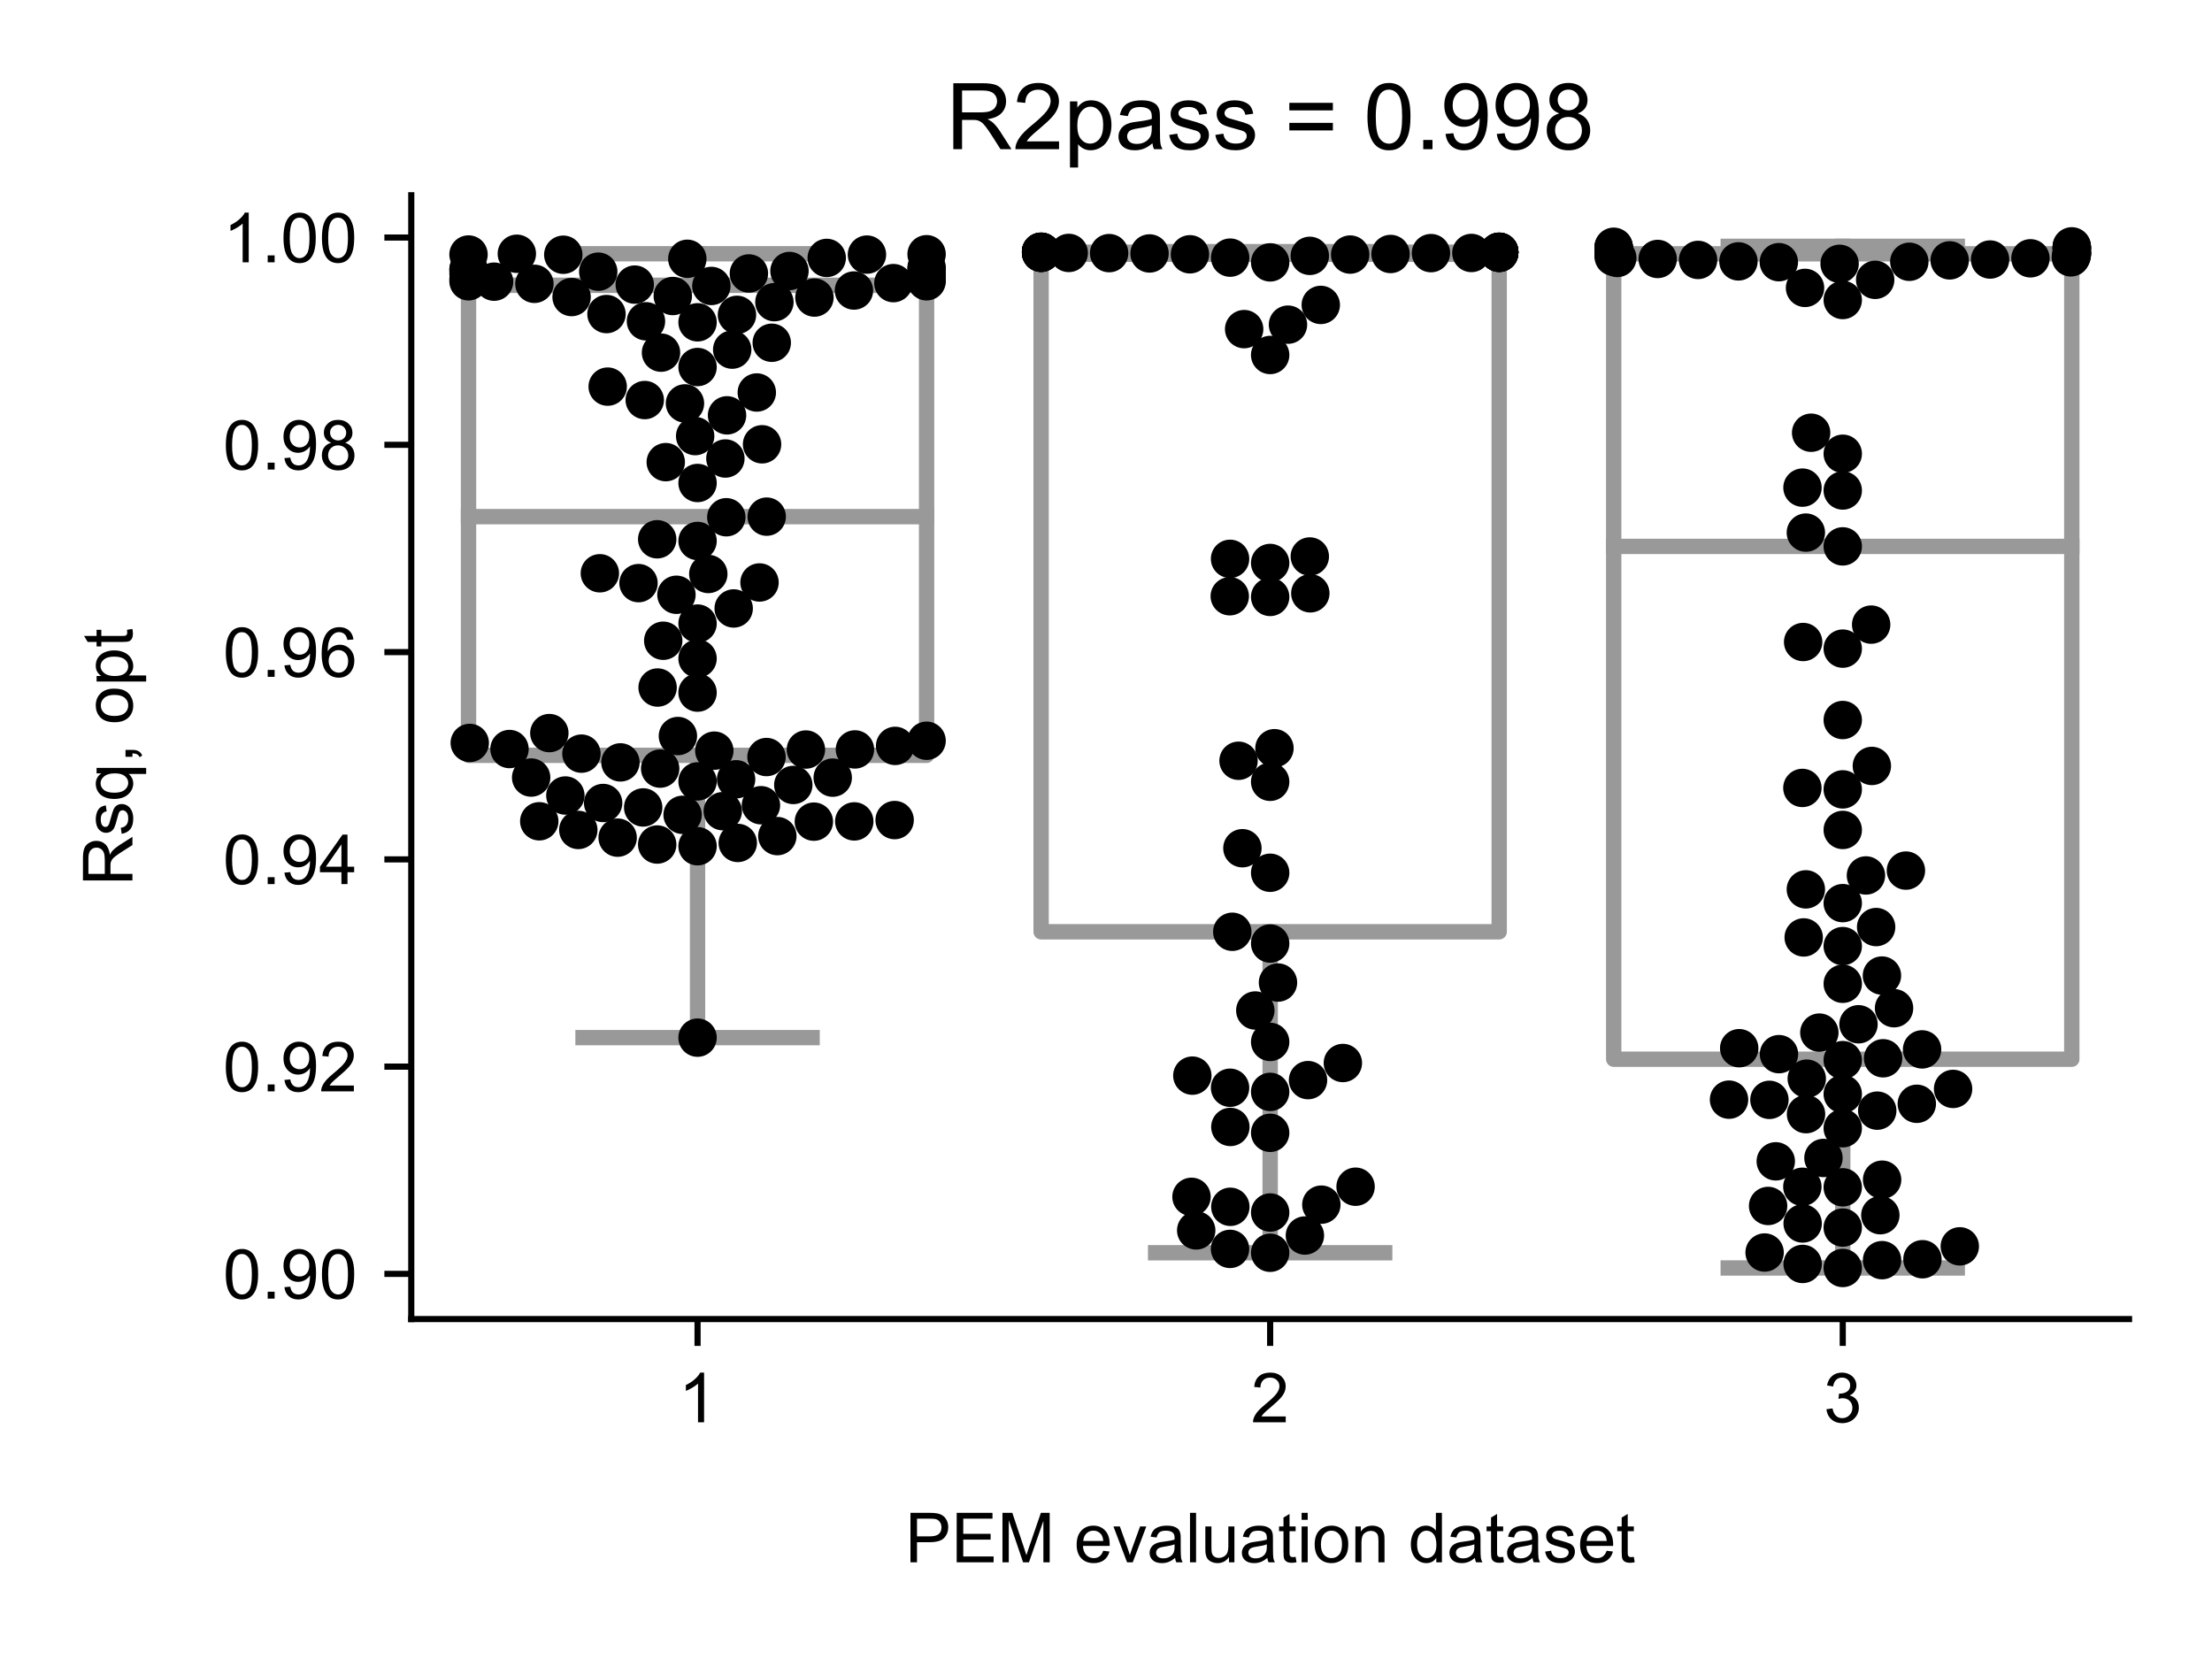 <?xml version="1.0" encoding="utf-8" standalone="no"?>
<!DOCTYPE svg PUBLIC "-//W3C//DTD SVG 1.1//EN"
  "http://www.w3.org/Graphics/SVG/1.1/DTD/svg11.dtd">
<!-- Created with matplotlib (https://matplotlib.org/) -->
<svg height="216pt" version="1.1" viewBox="0 0 288 216" width="288pt" xmlns="http://www.w3.org/2000/svg" xmlns:xlink="http://www.w3.org/1999/xlink">
 <defs>
  <style type="text/css">*{stroke-linecap:butt;stroke-linejoin:round;}</style>
 </defs>
 <g id="figure_1">
  <g id="patch_1">
   <path d="M 0 216 
L 288 216 
L 288 0 
L 0 0 
z
" style="fill:#ffffff;"/>
  </g>
  <g id="axes_1">
   <g id="patch_2">
    <path d="M 53.546 171.738 
L 277.2 171.738 
L 277.2 25.425 
L 53.546 25.425 
z
" style="fill:#ffffff;"/>
   </g>
   <g id="patch_3">
    <path clip-path="url(#p520ffb756b)" d="M 61.001 98.344 
L 120.642 98.344 
L 120.642 37.143 
L 61.001 37.143 
L 61.001 98.344 
z
" style="fill:#ffffff;stroke:#999999;stroke-linejoin:miter;stroke-width:2;"/>
   </g>
   <g id="patch_4">
    <path clip-path="url(#p520ffb756b)" d="M 135.552 121.316 
L 195.193 121.316 
L 195.193 32.832 
L 135.552 32.832 
L 135.552 121.316 
z
" style="fill:#ffffff;stroke:#999999;stroke-linejoin:miter;stroke-width:2;"/>
   </g>
   <g id="patch_5">
    <path clip-path="url(#p520ffb756b)" d="M 210.104 137.908 
L 269.745 137.908 
L 269.745 33.045 
L 210.104 33.045 
L 210.104 137.908 
z
" style="fill:#ffffff;stroke:#999999;stroke-linejoin:miter;stroke-width:2;"/>
   </g>
   <g id="matplotlib.axis_1">
    <g id="xtick_1">
     <g id="line2d_1">
      <defs>
       <path d="M 0 0 
L 0 3.5 
" id="m39d2157c0b" style="stroke:#000000;stroke-width:0.8;"/>
      </defs>
      <g>
       <use style="stroke:#000000;stroke-width:0.8;" x="90.821" xlink:href="#m39d2157c0b" y="171.738"/>
      </g>
     </g>
     <g id="text_1">
      <!-- 1 -->
      <g transform="translate(88.319 185.18)scale(0.09 -0.09)">
       <defs>
        <path d="M 37.25 0 
L 28.469 0 
L 28.469 56 
Q 25.297 52.984 20.141 49.953 
Q 14.984 46.922 10.891 45.406 
L 10.891 53.906 
Q 18.266 57.375 23.781 62.297 
Q 29.297 67.234 31.594 71.875 
L 37.25 71.875 
z
" id="ArialMT-49"/>
       </defs>
       <use xlink:href="#ArialMT-49"/>
      </g>
     </g>
    </g>
    <g id="xtick_2">
     <g id="line2d_2">
      <g>
       <use style="stroke:#000000;stroke-width:0.8;" x="165.373" xlink:href="#m39d2157c0b" y="171.738"/>
      </g>
     </g>
     <g id="text_2">
      <!-- 2 -->
      <g transform="translate(162.87 185.18)scale(0.09 -0.09)">
       <defs>
        <path d="M 50.344 8.453 
L 50.344 0 
L 3.031 0 
Q 2.938 3.172 4.047 6.109 
Q 5.859 10.938 9.828 15.625 
Q 13.812 20.312 21.344 26.469 
Q 33.016 36.031 37.109 41.625 
Q 41.219 47.219 41.219 52.203 
Q 41.219 57.422 37.469 61 
Q 33.734 64.594 27.734 64.594 
Q 21.391 64.594 17.578 60.781 
Q 13.766 56.984 13.719 50.25 
L 4.688 51.172 
Q 5.609 61.281 11.656 66.578 
Q 17.719 71.875 27.938 71.875 
Q 38.234 71.875 44.234 66.156 
Q 50.25 60.453 50.25 52 
Q 50.25 47.703 48.484 43.547 
Q 46.734 39.406 42.656 34.812 
Q 38.578 30.219 29.109 22.219 
Q 21.188 15.578 18.938 13.203 
Q 16.703 10.844 15.234 8.453 
z
" id="ArialMT-50"/>
       </defs>
       <use xlink:href="#ArialMT-50"/>
      </g>
     </g>
    </g>
    <g id="xtick_3">
     <g id="line2d_3">
      <g>
       <use style="stroke:#000000;stroke-width:0.8;" x="239.924" xlink:href="#m39d2157c0b" y="171.738"/>
      </g>
     </g>
     <g id="text_3">
      <!-- 3 -->
      <g transform="translate(237.422 185.18)scale(0.09 -0.09)">
       <defs>
        <path d="M 4.203 18.891 
L 12.984 20.062 
Q 14.5 12.594 18.141 9.297 
Q 21.781 6 27 6 
Q 33.203 6 37.469 10.297 
Q 41.75 14.594 41.75 20.953 
Q 41.75 27 37.797 30.922 
Q 33.844 34.859 27.734 34.859 
Q 25.25 34.859 21.531 33.891 
L 22.516 41.609 
Q 23.391 41.5 23.922 41.5 
Q 29.547 41.5 34.031 44.422 
Q 38.531 47.359 38.531 53.469 
Q 38.531 58.297 35.25 61.469 
Q 31.984 64.656 26.812 64.656 
Q 21.688 64.656 18.266 61.422 
Q 14.844 58.203 13.875 51.766 
L 5.078 53.328 
Q 6.688 62.156 12.391 67.016 
Q 18.109 71.875 26.609 71.875 
Q 32.469 71.875 37.391 69.359 
Q 42.328 66.844 44.938 62.5 
Q 47.562 58.156 47.562 53.266 
Q 47.562 48.641 45.062 44.828 
Q 42.578 41.016 37.703 38.766 
Q 44.047 37.312 47.562 32.688 
Q 51.078 28.078 51.078 21.141 
Q 51.078 11.766 44.234 5.25 
Q 37.406 -1.266 26.953 -1.266 
Q 17.531 -1.266 11.297 4.344 
Q 5.078 9.969 4.203 18.891 
z
" id="ArialMT-51"/>
       </defs>
       <use xlink:href="#ArialMT-51"/>
      </g>
     </g>
    </g>
    <g id="text_4">
     <!-- PEM evaluation dataset -->
     <g transform="translate(117.846 203.411)scale(0.09 -0.09)">
      <defs>
       <path d="M 7.719 0 
L 7.719 71.578 
L 34.719 71.578 
Q 41.844 71.578 45.609 70.906 
Q 50.875 70.016 54.438 67.547 
Q 58.016 65.094 60.188 60.641 
Q 62.359 56.203 62.359 50.875 
Q 62.359 41.75 56.547 35.422 
Q 50.734 29.109 35.547 29.109 
L 17.188 29.109 
L 17.188 0 
z
M 17.188 37.547 
L 35.688 37.547 
Q 44.875 37.547 48.734 40.969 
Q 52.594 44.391 52.594 50.594 
Q 52.594 55.078 50.312 58.266 
Q 48.047 61.469 44.344 62.5 
Q 41.938 63.141 35.5 63.141 
L 17.188 63.141 
z
" id="ArialMT-80"/>
       <path d="M 7.906 0 
L 7.906 71.578 
L 59.672 71.578 
L 59.672 63.141 
L 17.391 63.141 
L 17.391 41.219 
L 56.984 41.219 
L 56.984 32.812 
L 17.391 32.812 
L 17.391 8.453 
L 61.328 8.453 
L 61.328 0 
z
" id="ArialMT-69"/>
       <path d="M 7.422 0 
L 7.422 71.578 
L 21.688 71.578 
L 38.625 20.906 
Q 40.969 13.812 42.047 10.297 
Q 43.266 14.203 45.844 21.781 
L 62.984 71.578 
L 75.734 71.578 
L 75.734 0 
L 66.609 0 
L 66.609 59.906 
L 45.797 0 
L 37.25 0 
L 16.547 60.938 
L 16.547 0 
z
" id="ArialMT-77"/>
       <path id="ArialMT-32"/>
       <path d="M 42.094 16.703 
L 51.172 15.578 
Q 49.031 7.625 43.219 3.219 
Q 37.406 -1.172 28.375 -1.172 
Q 17 -1.172 10.328 5.828 
Q 3.656 12.844 3.656 25.484 
Q 3.656 38.578 10.391 45.797 
Q 17.141 53.031 27.875 53.031 
Q 38.281 53.031 44.875 45.953 
Q 51.469 38.875 51.469 26.031 
Q 51.469 25.25 51.422 23.688 
L 12.75 23.688 
Q 13.234 15.141 17.578 10.594 
Q 21.922 6.062 28.422 6.062 
Q 33.25 6.062 36.672 8.594 
Q 40.094 11.141 42.094 16.703 
z
M 13.234 30.906 
L 42.188 30.906 
Q 41.609 37.453 38.875 40.719 
Q 34.672 45.797 27.984 45.797 
Q 21.922 45.797 17.797 41.75 
Q 13.672 37.703 13.234 30.906 
z
" id="ArialMT-101"/>
       <path d="M 21 0 
L 1.266 51.859 
L 10.547 51.859 
L 21.688 20.797 
Q 23.484 15.766 25 10.359 
Q 26.172 14.453 28.266 20.219 
L 39.797 51.859 
L 48.828 51.859 
L 29.203 0 
z
" id="ArialMT-118"/>
       <path d="M 40.438 6.391 
Q 35.547 2.25 31.031 0.531 
Q 26.516 -1.172 21.344 -1.172 
Q 12.797 -1.172 8.203 3 
Q 3.609 7.172 3.609 13.672 
Q 3.609 17.484 5.344 20.625 
Q 7.078 23.781 9.891 25.688 
Q 12.703 27.594 16.219 28.562 
Q 18.797 29.25 24.031 29.891 
Q 34.672 31.156 39.703 32.906 
Q 39.75 34.719 39.75 35.203 
Q 39.75 40.578 37.25 42.781 
Q 33.891 45.75 27.25 45.75 
Q 21.047 45.75 18.094 43.578 
Q 15.141 41.406 13.719 35.891 
L 5.125 37.062 
Q 6.297 42.578 8.984 45.969 
Q 11.672 49.359 16.75 51.188 
Q 21.828 53.031 28.516 53.031 
Q 35.156 53.031 39.297 51.469 
Q 43.453 49.906 45.406 47.531 
Q 47.359 45.172 48.141 41.547 
Q 48.578 39.312 48.578 33.453 
L 48.578 21.734 
Q 48.578 9.469 49.141 6.219 
Q 49.703 2.984 51.375 0 
L 42.188 0 
Q 40.828 2.734 40.438 6.391 
z
M 39.703 26.031 
Q 34.906 24.078 25.344 22.703 
Q 19.922 21.922 17.672 20.938 
Q 15.438 19.969 14.203 18.094 
Q 12.984 16.219 12.984 13.922 
Q 12.984 10.406 15.641 8.062 
Q 18.312 5.719 23.438 5.719 
Q 28.516 5.719 32.469 7.938 
Q 36.422 10.156 38.281 14.016 
Q 39.703 17 39.703 22.797 
z
" id="ArialMT-97"/>
       <path d="M 6.391 0 
L 6.391 71.578 
L 15.188 71.578 
L 15.188 0 
z
" id="ArialMT-108"/>
       <path d="M 40.578 0 
L 40.578 7.625 
Q 34.516 -1.172 24.125 -1.172 
Q 19.531 -1.172 15.547 0.578 
Q 11.578 2.344 9.641 5 
Q 7.719 7.672 6.938 11.531 
Q 6.391 14.109 6.391 19.734 
L 6.391 51.859 
L 15.188 51.859 
L 15.188 23.094 
Q 15.188 16.219 15.719 13.812 
Q 16.547 10.359 19.234 8.375 
Q 21.922 6.391 25.875 6.391 
Q 29.828 6.391 33.297 8.422 
Q 36.766 10.453 38.203 13.938 
Q 39.656 17.438 39.656 24.078 
L 39.656 51.859 
L 48.438 51.859 
L 48.438 0 
z
" id="ArialMT-117"/>
       <path d="M 25.781 7.859 
L 27.047 0.094 
Q 23.344 -0.688 20.406 -0.688 
Q 15.625 -0.688 12.984 0.828 
Q 10.359 2.344 9.281 4.812 
Q 8.203 7.281 8.203 15.188 
L 8.203 45.016 
L 1.766 45.016 
L 1.766 51.859 
L 8.203 51.859 
L 8.203 64.703 
L 16.938 69.969 
L 16.938 51.859 
L 25.781 51.859 
L 25.781 45.016 
L 16.938 45.016 
L 16.938 14.703 
Q 16.938 10.938 17.406 9.859 
Q 17.875 8.797 18.922 8.156 
Q 19.969 7.516 21.922 7.516 
Q 23.391 7.516 25.781 7.859 
z
" id="ArialMT-116"/>
       <path d="M 6.641 61.469 
L 6.641 71.578 
L 15.438 71.578 
L 15.438 61.469 
z
M 6.641 0 
L 6.641 51.859 
L 15.438 51.859 
L 15.438 0 
z
" id="ArialMT-105"/>
       <path d="M 3.328 25.922 
Q 3.328 40.328 11.328 47.266 
Q 18.016 53.031 27.641 53.031 
Q 38.328 53.031 45.109 46.016 
Q 51.906 39.016 51.906 26.656 
Q 51.906 16.656 48.906 10.906 
Q 45.906 5.172 40.156 2 
Q 34.422 -1.172 27.641 -1.172 
Q 16.75 -1.172 10.031 5.812 
Q 3.328 12.797 3.328 25.922 
z
M 12.359 25.922 
Q 12.359 15.969 16.703 11.016 
Q 21.047 6.062 27.641 6.062 
Q 34.188 6.062 38.531 11.031 
Q 42.875 16.016 42.875 26.219 
Q 42.875 35.844 38.5 40.797 
Q 34.125 45.75 27.641 45.75 
Q 21.047 45.75 16.703 40.812 
Q 12.359 35.891 12.359 25.922 
z
" id="ArialMT-111"/>
       <path d="M 6.594 0 
L 6.594 51.859 
L 14.5 51.859 
L 14.5 44.484 
Q 20.219 53.031 31 53.031 
Q 35.688 53.031 39.625 51.344 
Q 43.562 49.656 45.516 46.922 
Q 47.469 44.188 48.25 40.438 
Q 48.734 37.984 48.734 31.891 
L 48.734 0 
L 39.938 0 
L 39.938 31.547 
Q 39.938 36.922 38.906 39.578 
Q 37.891 42.234 35.281 43.812 
Q 32.672 45.406 29.156 45.406 
Q 23.531 45.406 19.453 41.844 
Q 15.375 38.281 15.375 28.328 
L 15.375 0 
z
" id="ArialMT-110"/>
       <path d="M 40.234 0 
L 40.234 6.547 
Q 35.297 -1.172 25.734 -1.172 
Q 19.531 -1.172 14.328 2.25 
Q 9.125 5.672 6.266 11.797 
Q 3.422 17.922 3.422 25.875 
Q 3.422 33.641 6 39.969 
Q 8.594 46.297 13.766 49.656 
Q 18.953 53.031 25.344 53.031 
Q 30.031 53.031 33.688 51.047 
Q 37.359 49.078 39.656 45.906 
L 39.656 71.578 
L 48.391 71.578 
L 48.391 0 
z
M 12.453 25.875 
Q 12.453 15.922 16.641 10.984 
Q 20.844 6.062 26.562 6.062 
Q 32.328 6.062 36.344 10.766 
Q 40.375 15.484 40.375 25.141 
Q 40.375 35.797 36.266 40.766 
Q 32.172 45.75 26.172 45.75 
Q 20.312 45.75 16.375 40.969 
Q 12.453 36.188 12.453 25.875 
z
" id="ArialMT-100"/>
       <path d="M 3.078 15.484 
L 11.766 16.844 
Q 12.5 11.625 15.844 8.844 
Q 19.188 6.062 25.203 6.062 
Q 31.25 6.062 34.172 8.516 
Q 37.109 10.984 37.109 14.312 
Q 37.109 17.281 34.516 19 
Q 32.719 20.172 25.531 21.969 
Q 15.875 24.422 12.141 26.203 
Q 8.406 27.984 6.469 31.125 
Q 4.547 34.281 4.547 38.094 
Q 4.547 41.547 6.125 44.5 
Q 7.719 47.469 10.453 49.422 
Q 12.5 50.922 16.031 51.969 
Q 19.578 53.031 23.641 53.031 
Q 29.734 53.031 34.344 51.266 
Q 38.969 49.516 41.156 46.5 
Q 43.359 43.5 44.188 38.484 
L 35.594 37.312 
Q 35.016 41.312 32.203 43.547 
Q 29.391 45.797 24.266 45.797 
Q 18.219 45.797 15.625 43.797 
Q 13.031 41.797 13.031 39.109 
Q 13.031 37.406 14.109 36.031 
Q 15.188 34.625 17.484 33.688 
Q 18.797 33.203 25.25 31.453 
Q 34.578 28.953 38.25 27.359 
Q 41.938 25.781 44.031 22.75 
Q 46.141 19.734 46.141 15.234 
Q 46.141 10.844 43.578 6.953 
Q 41.016 3.078 36.172 0.953 
Q 31.344 -1.172 25.25 -1.172 
Q 15.141 -1.172 9.844 3.031 
Q 4.547 7.234 3.078 15.484 
z
" id="ArialMT-115"/>
      </defs>
      <use xlink:href="#ArialMT-80"/>
      <use x="66.699" xlink:href="#ArialMT-69"/>
      <use x="133.398" xlink:href="#ArialMT-77"/>
      <use x="216.699" xlink:href="#ArialMT-32"/>
      <use x="244.482" xlink:href="#ArialMT-101"/>
      <use x="300.098" xlink:href="#ArialMT-118"/>
      <use x="350.098" xlink:href="#ArialMT-97"/>
      <use x="405.713" xlink:href="#ArialMT-108"/>
      <use x="427.93" xlink:href="#ArialMT-117"/>
      <use x="483.545" xlink:href="#ArialMT-97"/>
      <use x="539.16" xlink:href="#ArialMT-116"/>
      <use x="566.943" xlink:href="#ArialMT-105"/>
      <use x="589.16" xlink:href="#ArialMT-111"/>
      <use x="644.775" xlink:href="#ArialMT-110"/>
      <use x="700.391" xlink:href="#ArialMT-32"/>
      <use x="728.174" xlink:href="#ArialMT-100"/>
      <use x="783.789" xlink:href="#ArialMT-97"/>
      <use x="839.404" xlink:href="#ArialMT-116"/>
      <use x="867.188" xlink:href="#ArialMT-97"/>
      <use x="922.803" xlink:href="#ArialMT-115"/>
      <use x="972.803" xlink:href="#ArialMT-101"/>
      <use x="1028.418" xlink:href="#ArialMT-116"/>
     </g>
    </g>
   </g>
   <g id="matplotlib.axis_2">
    <g id="ytick_1">
     <g id="line2d_4">
      <defs>
       <path d="M 0 0 
L -3.5 0 
" id="m0b911ba9af" style="stroke:#000000;stroke-width:0.8;"/>
      </defs>
      <g>
       <use style="stroke:#000000;stroke-width:0.8;" x="53.546" xlink:href="#m0b911ba9af" y="165.86"/>
      </g>
     </g>
     <g id="text_5">
      <!-- 0.90 -->
      <g transform="translate(29.031 169.081)scale(0.09 -0.09)">
       <defs>
        <path d="M 4.156 35.297 
Q 4.156 48 6.766 55.734 
Q 9.375 63.484 14.516 67.672 
Q 19.672 71.875 27.484 71.875 
Q 33.25 71.875 37.594 69.547 
Q 41.938 67.234 44.766 62.859 
Q 47.609 58.5 49.219 52.219 
Q 50.828 45.953 50.828 35.297 
Q 50.828 22.703 48.234 14.969 
Q 45.656 7.234 40.5 3 
Q 35.359 -1.219 27.484 -1.219 
Q 17.141 -1.219 11.234 6.203 
Q 4.156 15.141 4.156 35.297 
z
M 13.188 35.297 
Q 13.188 17.672 17.312 11.828 
Q 21.438 6 27.484 6 
Q 33.547 6 37.672 11.859 
Q 41.797 17.719 41.797 35.297 
Q 41.797 52.984 37.672 58.781 
Q 33.547 64.594 27.391 64.594 
Q 21.344 64.594 17.719 59.469 
Q 13.188 52.938 13.188 35.297 
z
" id="ArialMT-48"/>
        <path d="M 9.078 0 
L 9.078 10.016 
L 19.094 10.016 
L 19.094 0 
z
" id="ArialMT-46"/>
        <path d="M 5.469 16.547 
L 13.922 17.328 
Q 14.984 11.375 18.016 8.688 
Q 21.047 6 25.781 6 
Q 29.828 6 32.875 7.859 
Q 35.938 9.719 37.891 12.812 
Q 39.844 15.922 41.156 21.188 
Q 42.484 26.469 42.484 31.938 
Q 42.484 32.516 42.438 33.688 
Q 39.797 29.5 35.234 26.875 
Q 30.672 24.266 25.344 24.266 
Q 16.453 24.266 10.297 30.703 
Q 4.156 37.156 4.156 47.703 
Q 4.156 58.594 10.578 65.234 
Q 17 71.875 26.656 71.875 
Q 33.641 71.875 39.422 68.109 
Q 45.219 64.359 48.219 57.391 
Q 51.219 50.438 51.219 37.25 
Q 51.219 23.531 48.234 15.406 
Q 45.266 7.281 39.375 3.031 
Q 33.5 -1.219 25.594 -1.219 
Q 17.188 -1.219 11.859 3.438 
Q 6.547 8.109 5.469 16.547 
z
M 41.453 48.141 
Q 41.453 55.719 37.422 60.156 
Q 33.406 64.594 27.734 64.594 
Q 21.875 64.594 17.531 59.812 
Q 13.188 55.031 13.188 47.406 
Q 13.188 40.578 17.312 36.297 
Q 21.438 32.031 27.484 32.031 
Q 33.594 32.031 37.516 36.297 
Q 41.453 40.578 41.453 48.141 
z
" id="ArialMT-57"/>
       </defs>
       <use xlink:href="#ArialMT-48"/>
       <use x="55.615" xlink:href="#ArialMT-46"/>
       <use x="83.398" xlink:href="#ArialMT-57"/>
       <use x="139.014" xlink:href="#ArialMT-48"/>
      </g>
     </g>
    </g>
    <g id="ytick_2">
     <g id="line2d_5">
      <g>
       <use style="stroke:#000000;stroke-width:0.8;" x="53.546" xlink:href="#m0b911ba9af" y="138.874"/>
      </g>
     </g>
     <g id="text_6">
      <!-- 0.92 -->
      <g transform="translate(29.031 142.095)scale(0.09 -0.09)">
       <use xlink:href="#ArialMT-48"/>
       <use x="55.615" xlink:href="#ArialMT-46"/>
       <use x="83.398" xlink:href="#ArialMT-57"/>
       <use x="139.014" xlink:href="#ArialMT-50"/>
      </g>
     </g>
    </g>
    <g id="ytick_3">
     <g id="line2d_6">
      <g>
       <use style="stroke:#000000;stroke-width:0.8;" x="53.546" xlink:href="#m0b911ba9af" y="111.888"/>
      </g>
     </g>
     <g id="text_7">
      <!-- 0.94 -->
      <g transform="translate(29.031 115.109)scale(0.09 -0.09)">
       <defs>
        <path d="M 32.328 0 
L 32.328 17.141 
L 1.266 17.141 
L 1.266 25.203 
L 33.938 71.578 
L 41.109 71.578 
L 41.109 25.203 
L 50.781 25.203 
L 50.781 17.141 
L 41.109 17.141 
L 41.109 0 
z
M 32.328 25.203 
L 32.328 57.469 
L 9.906 25.203 
z
" id="ArialMT-52"/>
       </defs>
       <use xlink:href="#ArialMT-48"/>
       <use x="55.615" xlink:href="#ArialMT-46"/>
       <use x="83.398" xlink:href="#ArialMT-57"/>
       <use x="139.014" xlink:href="#ArialMT-52"/>
      </g>
     </g>
    </g>
    <g id="ytick_4">
     <g id="line2d_7">
      <g>
       <use style="stroke:#000000;stroke-width:0.8;" x="53.546" xlink:href="#m0b911ba9af" y="84.902"/>
      </g>
     </g>
     <g id="text_8">
      <!-- 0.96 -->
      <g transform="translate(29.031 88.123)scale(0.09 -0.09)">
       <defs>
        <path d="M 49.75 54.047 
L 41.016 53.375 
Q 39.844 58.547 37.703 60.891 
Q 34.125 64.656 28.906 64.656 
Q 24.703 64.656 21.531 62.312 
Q 17.391 59.281 14.984 53.469 
Q 12.594 47.656 12.5 36.922 
Q 15.672 41.75 20.266 44.094 
Q 24.859 46.438 29.891 46.438 
Q 38.672 46.438 44.844 39.969 
Q 51.031 33.5 51.031 23.25 
Q 51.031 16.5 48.125 10.719 
Q 45.219 4.938 40.141 1.859 
Q 35.062 -1.219 28.609 -1.219 
Q 17.625 -1.219 10.688 6.859 
Q 3.766 14.938 3.766 33.5 
Q 3.766 54.25 11.422 63.672 
Q 18.109 71.875 29.438 71.875 
Q 37.891 71.875 43.281 67.141 
Q 48.688 62.406 49.75 54.047 
z
M 13.875 23.188 
Q 13.875 18.656 15.797 14.5 
Q 17.719 10.359 21.188 8.172 
Q 24.656 6 28.469 6 
Q 34.031 6 38.031 10.484 
Q 42.047 14.984 42.047 22.703 
Q 42.047 30.125 38.078 34.391 
Q 34.125 38.672 28.125 38.672 
Q 22.172 38.672 18.016 34.391 
Q 13.875 30.125 13.875 23.188 
z
" id="ArialMT-54"/>
       </defs>
       <use xlink:href="#ArialMT-48"/>
       <use x="55.615" xlink:href="#ArialMT-46"/>
       <use x="83.398" xlink:href="#ArialMT-57"/>
       <use x="139.014" xlink:href="#ArialMT-54"/>
      </g>
     </g>
    </g>
    <g id="ytick_5">
     <g id="line2d_8">
      <g>
       <use style="stroke:#000000;stroke-width:0.8;" x="53.546" xlink:href="#m0b911ba9af" y="57.916"/>
      </g>
     </g>
     <g id="text_9">
      <!-- 0.98 -->
      <g transform="translate(29.031 61.137)scale(0.09 -0.09)">
       <defs>
        <path d="M 17.672 38.812 
Q 12.203 40.828 9.562 44.531 
Q 6.938 48.25 6.938 53.422 
Q 6.938 61.234 12.547 66.547 
Q 18.172 71.875 27.484 71.875 
Q 36.859 71.875 42.578 66.422 
Q 48.297 60.984 48.297 53.172 
Q 48.297 48.188 45.672 44.5 
Q 43.062 40.828 37.75 38.812 
Q 44.344 36.672 47.781 31.875 
Q 51.219 27.094 51.219 20.453 
Q 51.219 11.281 44.719 5.031 
Q 38.234 -1.219 27.641 -1.219 
Q 17.047 -1.219 10.547 5.047 
Q 4.047 11.328 4.047 20.703 
Q 4.047 27.688 7.594 32.391 
Q 11.141 37.109 17.672 38.812 
z
M 15.922 53.719 
Q 15.922 48.641 19.188 45.406 
Q 22.469 42.188 27.688 42.188 
Q 32.766 42.188 36.016 45.375 
Q 39.266 48.578 39.266 53.219 
Q 39.266 58.062 35.906 61.359 
Q 32.562 64.656 27.594 64.656 
Q 22.562 64.656 19.234 61.422 
Q 15.922 58.203 15.922 53.719 
z
M 13.094 20.656 
Q 13.094 16.891 14.875 13.375 
Q 16.656 9.859 20.172 7.922 
Q 23.688 6 27.734 6 
Q 34.031 6 38.125 10.047 
Q 42.234 14.109 42.234 20.359 
Q 42.234 26.703 38.016 30.859 
Q 33.797 35.016 27.438 35.016 
Q 21.234 35.016 17.156 30.906 
Q 13.094 26.812 13.094 20.656 
z
" id="ArialMT-56"/>
       </defs>
       <use xlink:href="#ArialMT-48"/>
       <use x="55.615" xlink:href="#ArialMT-46"/>
       <use x="83.398" xlink:href="#ArialMT-57"/>
       <use x="139.014" xlink:href="#ArialMT-56"/>
      </g>
     </g>
    </g>
    <g id="ytick_6">
     <g id="line2d_9">
      <g>
       <use style="stroke:#000000;stroke-width:0.8;" x="53.546" xlink:href="#m0b911ba9af" y="30.93"/>
      </g>
     </g>
     <g id="text_10">
      <!-- 1.00 -->
      <g transform="translate(29.031 34.151)scale(0.09 -0.09)">
       <use xlink:href="#ArialMT-49"/>
       <use x="55.615" xlink:href="#ArialMT-46"/>
       <use x="83.398" xlink:href="#ArialMT-48"/>
       <use x="139.014" xlink:href="#ArialMT-48"/>
      </g>
     </g>
    </g>
    <g id="text_11">
     <!-- Rsq, opt -->
     <g transform="translate(17.242 115.339)rotate(-90)scale(0.09 -0.09)">
      <defs>
       <path d="M 7.859 0 
L 7.859 71.578 
L 39.594 71.578 
Q 49.172 71.578 54.141 69.641 
Q 59.125 67.719 62.109 62.828 
Q 65.094 57.953 65.094 52.047 
Q 65.094 44.438 60.156 39.203 
Q 55.219 33.984 44.922 32.562 
Q 48.688 30.766 50.641 29 
Q 54.781 25.203 58.5 19.484 
L 70.953 0 
L 59.031 0 
L 49.562 14.891 
Q 45.406 21.344 42.719 24.75 
Q 40.047 28.172 37.922 29.531 
Q 35.797 30.906 33.594 31.453 
Q 31.984 31.781 28.328 31.781 
L 17.328 31.781 
L 17.328 0 
z
M 17.328 39.984 
L 37.703 39.984 
Q 44.188 39.984 47.844 41.328 
Q 51.516 42.672 53.422 45.625 
Q 55.328 48.578 55.328 52.047 
Q 55.328 57.125 51.641 60.391 
Q 47.953 63.672 39.984 63.672 
L 17.328 63.672 
z
" id="ArialMT-82"/>
       <path d="M 39.656 -19.875 
L 39.656 5.516 
Q 37.594 2.641 33.906 0.734 
Q 30.219 -1.172 26.078 -1.172 
Q 16.844 -1.172 10.172 6.203 
Q 3.516 13.578 3.516 26.422 
Q 3.516 34.234 6.219 40.422 
Q 8.938 46.625 14.078 49.828 
Q 19.234 53.031 25.391 53.031 
Q 35.016 53.031 40.531 44.922 
L 40.531 51.859 
L 48.438 51.859 
L 48.438 -19.875 
z
M 12.547 26.078 
Q 12.547 16.062 16.75 11.062 
Q 20.953 6.062 26.812 6.062 
Q 32.422 6.062 36.469 10.812 
Q 40.531 15.578 40.531 25.297 
Q 40.531 35.641 36.25 40.859 
Q 31.984 46.094 26.219 46.094 
Q 20.516 46.094 16.531 41.234 
Q 12.547 36.375 12.547 26.078 
z
" id="ArialMT-113"/>
       <path d="M 8.891 0 
L 8.891 10.016 
L 18.891 10.016 
L 18.891 0 
Q 18.891 -5.516 16.938 -8.906 
Q 14.984 -12.312 10.75 -14.156 
L 8.297 -10.406 
Q 11.078 -9.188 12.391 -6.812 
Q 13.719 -4.438 13.875 0 
z
" id="ArialMT-44"/>
       <path d="M 6.594 -19.875 
L 6.594 51.859 
L 14.594 51.859 
L 14.594 45.125 
Q 17.438 49.078 21 51.047 
Q 24.562 53.031 29.641 53.031 
Q 36.281 53.031 41.359 49.609 
Q 46.438 46.188 49.016 39.953 
Q 51.609 33.734 51.609 26.312 
Q 51.609 18.359 48.75 11.984 
Q 45.906 5.609 40.453 2.219 
Q 35.016 -1.172 29 -1.172 
Q 24.609 -1.172 21.109 0.688 
Q 17.625 2.547 15.375 5.375 
L 15.375 -19.875 
z
M 14.547 25.641 
Q 14.547 15.625 18.594 10.844 
Q 22.656 6.062 28.422 6.062 
Q 34.281 6.062 38.453 11.016 
Q 42.625 15.969 42.625 26.375 
Q 42.625 36.281 38.547 41.203 
Q 34.469 46.141 28.812 46.141 
Q 23.188 46.141 18.859 40.891 
Q 14.547 35.641 14.547 25.641 
z
" id="ArialMT-112"/>
      </defs>
      <use xlink:href="#ArialMT-82"/>
      <use x="72.217" xlink:href="#ArialMT-115"/>
      <use x="122.217" xlink:href="#ArialMT-113"/>
      <use x="177.832" xlink:href="#ArialMT-44"/>
      <use x="205.615" xlink:href="#ArialMT-32"/>
      <use x="233.398" xlink:href="#ArialMT-111"/>
      <use x="289.014" xlink:href="#ArialMT-112"/>
      <use x="344.629" xlink:href="#ArialMT-116"/>
     </g>
    </g>
   </g>
   <g id="line2d_10">
    <path clip-path="url(#p520ffb756b)" d="M 90.821 98.344 
L 90.821 135.101 
" style="fill:none;stroke:#999999;stroke-linecap:square;stroke-width:2;"/>
   </g>
   <g id="line2d_11">
    <path clip-path="url(#p520ffb756b)" d="M 90.821 37.143 
L 90.821 33.039 
" style="fill:none;stroke:#999999;stroke-linecap:square;stroke-width:2;"/>
   </g>
   <g id="line2d_12">
    <path clip-path="url(#p520ffb756b)" d="M 75.911 135.101 
L 105.732 135.101 
" style="fill:none;stroke:#999999;stroke-linecap:square;stroke-width:2;"/>
   </g>
   <g id="line2d_13">
    <path clip-path="url(#p520ffb756b)" d="M 75.911 33.039 
L 105.732 33.039 
" style="fill:none;stroke:#999999;stroke-linecap:square;stroke-width:2;"/>
   </g>
   <g id="line2d_14"/>
   <g id="line2d_15">
    <path clip-path="url(#p520ffb756b)" d="M 165.373 121.316 
L 165.373 163.108 
" style="fill:none;stroke:#999999;stroke-linecap:square;stroke-width:2;"/>
   </g>
   <g id="line2d_16">
    <path clip-path="url(#p520ffb756b)" d="M 165.373 32.832 
L 165.373 32.765 
" style="fill:none;stroke:#999999;stroke-linecap:square;stroke-width:2;"/>
   </g>
   <g id="line2d_17">
    <path clip-path="url(#p520ffb756b)" d="M 150.463 163.108 
L 180.283 163.108 
" style="fill:none;stroke:#999999;stroke-linecap:square;stroke-width:2;"/>
   </g>
   <g id="line2d_18">
    <path clip-path="url(#p520ffb756b)" d="M 150.463 32.765 
L 180.283 32.765 
" style="fill:none;stroke:#999999;stroke-linecap:square;stroke-width:2;"/>
   </g>
   <g id="line2d_19"/>
   <g id="line2d_20">
    <path clip-path="url(#p520ffb756b)" d="M 239.924 137.908 
L 239.924 165.088 
" style="fill:none;stroke:#999999;stroke-linecap:square;stroke-width:2;"/>
   </g>
   <g id="line2d_21">
    <path clip-path="url(#p520ffb756b)" d="M 239.924 33.045 
L 239.924 32.076 
" style="fill:none;stroke:#999999;stroke-linecap:square;stroke-width:2;"/>
   </g>
   <g id="line2d_22">
    <path clip-path="url(#p520ffb756b)" d="M 225.014 165.088 
L 254.835 165.088 
" style="fill:none;stroke:#999999;stroke-linecap:square;stroke-width:2;"/>
   </g>
   <g id="line2d_23">
    <path clip-path="url(#p520ffb756b)" d="M 225.014 32.076 
L 254.835 32.076 
" style="fill:none;stroke:#999999;stroke-linecap:square;stroke-width:2;"/>
   </g>
   <g id="line2d_24"/>
   <g id="line2d_25">
    <path clip-path="url(#p520ffb756b)" d="M 61.001 67.266 
L 120.642 67.266 
" style="fill:none;stroke:#999999;stroke-linecap:square;stroke-width:2;"/>
   </g>
   <g id="line2d_26">
    <path clip-path="url(#p520ffb756b)" d="M 135.552 33.11 
L 195.193 33.11 
" style="fill:none;stroke:#999999;stroke-linecap:square;stroke-width:2;"/>
   </g>
   <g id="line2d_27">
    <path clip-path="url(#p520ffb756b)" d="M 210.104 71.138 
L 269.745 71.138 
" style="fill:none;stroke:#999999;stroke-linecap:square;stroke-width:2;"/>
   </g>
   <g id="patch_6">
    <path d="M 53.546 171.738 
L 53.546 25.425 
" style="fill:none;stroke:#000000;stroke-linecap:square;stroke-linejoin:miter;stroke-width:0.8;"/>
   </g>
   <g id="patch_7">
    <path d="M 53.546 171.738 
L 277.2 171.738 
" style="fill:none;stroke:#000000;stroke-linecap:square;stroke-linejoin:miter;stroke-width:0.8;"/>
   </g>
   <g id="PathCollection_1">
    <defs>
     <path d="M 0 2.5 
C 0.663 2.5 1.299 2.237 1.768 1.768 
C 2.237 1.299 2.5 0.663 2.5 -0 
C 2.5 -0.663 2.237 -1.299 1.768 -1.768 
C 1.299 -2.237 0.663 -2.5 0 -2.5 
C -0.663 -2.5 -1.299 -2.237 -1.768 -1.768 
C -2.237 -1.299 -2.5 -0.663 -2.5 0 
C -2.5 0.663 -2.237 1.299 -1.768 1.768 
C -1.299 2.237 -0.663 2.5 0 2.5 
z
" id="C0_0_6e8df1ce8a"/>
    </defs>
    <g clip-path="url(#p520ffb756b)">
     <use x="90.821" xlink:href="#C0_0_6e8df1ce8a" y="135.101"/>
    </g>
    <g clip-path="url(#p520ffb756b)">
     <use x="90.821" xlink:href="#C0_0_6e8df1ce8a" y="110.177"/>
    </g>
    <g clip-path="url(#p520ffb756b)">
     <use x="85.567" xlink:href="#C0_0_6e8df1ce8a" y="109.957"/>
    </g>
    <g clip-path="url(#p520ffb756b)">
     <use x="96.057" xlink:href="#C0_0_6e8df1ce8a" y="109.749"/>
    </g>
    <g clip-path="url(#p520ffb756b)">
     <use x="80.417" xlink:href="#C0_0_6e8df1ce8a" y="109.061"/>
    </g>
    <g clip-path="url(#p520ffb756b)">
     <use x="101.209" xlink:href="#C0_0_6e8df1ce8a" y="108.859"/>
    </g>
    <g clip-path="url(#p520ffb756b)">
     <use x="75.295" xlink:href="#C0_0_6e8df1ce8a" y="108.059"/>
    </g>
    <g clip-path="url(#p520ffb756b)">
     <use x="105.964" xlink:href="#C0_0_6e8df1ce8a" y="106.978"/>
    </g>
    <g clip-path="url(#p520ffb756b)">
     <use x="111.225" xlink:href="#C0_0_6e8df1ce8a" y="106.946"/>
    </g>
    <g clip-path="url(#p520ffb756b)">
     <use x="70.21" xlink:href="#C0_0_6e8df1ce8a" y="106.931"/>
    </g>
    <g clip-path="url(#p520ffb756b)">
     <use x="116.482" xlink:href="#C0_0_6e8df1ce8a" y="106.772"/>
    </g>
    <g clip-path="url(#p520ffb756b)">
     <use x="88.875" xlink:href="#C0_0_6e8df1ce8a" y="106.09"/>
    </g>
    <g clip-path="url(#p520ffb756b)">
     <use x="94.105" xlink:href="#C0_0_6e8df1ce8a" y="105.615"/>
    </g>
    <g clip-path="url(#p520ffb756b)">
     <use x="83.742" xlink:href="#C0_0_6e8df1ce8a" y="105.128"/>
    </g>
    <g clip-path="url(#p520ffb756b)">
     <use x="99.074" xlink:href="#C0_0_6e8df1ce8a" y="104.839"/>
    </g>
    <g clip-path="url(#p520ffb756b)">
     <use x="78.527" xlink:href="#C0_0_6e8df1ce8a" y="104.548"/>
    </g>
    <g clip-path="url(#p520ffb756b)">
     <use x="73.611" xlink:href="#C0_0_6e8df1ce8a" y="103.575"/>
    </g>
    <g clip-path="url(#p520ffb756b)">
     <use x="103.285" xlink:href="#C0_0_6e8df1ce8a" y="102.201"/>
    </g>
    <g clip-path="url(#p520ffb756b)">
     <use x="90.821" xlink:href="#C0_0_6e8df1ce8a" y="101.737"/>
    </g>
    <g clip-path="url(#p520ffb756b)">
     <use x="95.839" xlink:href="#C0_0_6e8df1ce8a" y="101.462"/>
    </g>
    <g clip-path="url(#p520ffb756b)">
     <use x="108.42" xlink:href="#C0_0_6e8df1ce8a" y="101.248"/>
    </g>
    <g clip-path="url(#p520ffb756b)">
     <use x="69.155" xlink:href="#C0_0_6e8df1ce8a" y="101.237"/>
    </g>
    <g clip-path="url(#p520ffb756b)">
     <use x="85.953" xlink:href="#C0_0_6e8df1ce8a" y="100.071"/>
    </g>
    <g clip-path="url(#p520ffb756b)">
     <use x="80.782" xlink:href="#C0_0_6e8df1ce8a" y="99.262"/>
    </g>
    <g clip-path="url(#p520ffb756b)">
     <use x="99.798" xlink:href="#C0_0_6e8df1ce8a" y="98.566"/>
    </g>
    <g clip-path="url(#p520ffb756b)">
     <use x="75.701" xlink:href="#C0_0_6e8df1ce8a" y="98.122"/>
    </g>
    <g clip-path="url(#p520ffb756b)">
     <use x="93.004" xlink:href="#C0_0_6e8df1ce8a" y="97.735"/>
    </g>
    <g clip-path="url(#p520ffb756b)">
     <use x="104.928" xlink:href="#C0_0_6e8df1ce8a" y="97.589"/>
    </g>
    <g clip-path="url(#p520ffb756b)">
     <use x="111.312" xlink:href="#C0_0_6e8df1ce8a" y="97.574"/>
    </g>
    <g clip-path="url(#p520ffb756b)">
     <use x="66.336" xlink:href="#C0_0_6e8df1ce8a" y="97.523"/>
    </g>
    <g clip-path="url(#p520ffb756b)">
     <use x="116.544" xlink:href="#C0_0_6e8df1ce8a" y="97.114"/>
    </g>
    <g clip-path="url(#p520ffb756b)">
     <use x="61.161" xlink:href="#C0_0_6e8df1ce8a" y="96.73"/>
    </g>
    <g clip-path="url(#p520ffb756b)">
     <use x="120.642" xlink:href="#C0_0_6e8df1ce8a" y="96.445"/>
    </g>
    <g clip-path="url(#p520ffb756b)">
     <use x="88.262" xlink:href="#C0_0_6e8df1ce8a" y="95.831"/>
    </g>
    <g clip-path="url(#p520ffb756b)">
     <use x="71.525" xlink:href="#C0_0_6e8df1ce8a" y="95.447"/>
    </g>
    <g clip-path="url(#p520ffb756b)">
     <use x="90.821" xlink:href="#C0_0_6e8df1ce8a" y="90.176"/>
    </g>
    <g clip-path="url(#p520ffb756b)">
     <use x="85.62" xlink:href="#C0_0_6e8df1ce8a" y="89.516"/>
    </g>
    <g clip-path="url(#p520ffb756b)">
     <use x="90.821" xlink:href="#C0_0_6e8df1ce8a" y="85.743"/>
    </g>
    <g clip-path="url(#p520ffb756b)">
     <use x="86.351" xlink:href="#C0_0_6e8df1ce8a" y="83.424"/>
    </g>
    <g clip-path="url(#p520ffb756b)">
     <use x="90.821" xlink:href="#C0_0_6e8df1ce8a" y="81.188"/>
    </g>
    <g clip-path="url(#p520ffb756b)">
     <use x="95.526" xlink:href="#C0_0_6e8df1ce8a" y="79.22"/>
    </g>
    <g clip-path="url(#p520ffb756b)">
     <use x="88.072" xlink:href="#C0_0_6e8df1ce8a" y="77.438"/>
    </g>
    <g clip-path="url(#p520ffb756b)">
     <use x="83.134" xlink:href="#C0_0_6e8df1ce8a" y="75.922"/>
    </g>
    <g clip-path="url(#p520ffb756b)">
     <use x="98.888" xlink:href="#C0_0_6e8df1ce8a" y="75.837"/>
    </g>
    <g clip-path="url(#p520ffb756b)">
     <use x="92.22" xlink:href="#C0_0_6e8df1ce8a" y="74.732"/>
    </g>
    <g clip-path="url(#p520ffb756b)">
     <use x="78.101" xlink:href="#C0_0_6e8df1ce8a" y="74.641"/>
    </g>
    <g clip-path="url(#p520ffb756b)">
     <use x="90.821" xlink:href="#C0_0_6e8df1ce8a" y="70.434"/>
    </g>
    <g clip-path="url(#p520ffb756b)">
     <use x="85.567" xlink:href="#C0_0_6e8df1ce8a" y="70.214"/>
    </g>
    <g clip-path="url(#p520ffb756b)">
     <use x="94.565" xlink:href="#C0_0_6e8df1ce8a" y="67.344"/>
    </g>
    <g clip-path="url(#p520ffb756b)">
     <use x="99.825" xlink:href="#C0_0_6e8df1ce8a" y="67.266"/>
    </g>
    <g clip-path="url(#p520ffb756b)">
     <use x="90.821" xlink:href="#C0_0_6e8df1ce8a" y="62.885"/>
    </g>
    <g clip-path="url(#p520ffb756b)">
     <use x="86.682" xlink:href="#C0_0_6e8df1ce8a" y="60.17"/>
    </g>
    <g clip-path="url(#p520ffb756b)">
     <use x="94.445" xlink:href="#C0_0_6e8df1ce8a" y="59.697"/>
    </g>
    <g clip-path="url(#p520ffb756b)">
     <use x="99.219" xlink:href="#C0_0_6e8df1ce8a" y="57.847"/>
    </g>
    <g clip-path="url(#p520ffb756b)">
     <use x="90.509" xlink:href="#C0_0_6e8df1ce8a" y="56.778"/>
    </g>
    <g clip-path="url(#p520ffb756b)">
     <use x="94.661" xlink:href="#C0_0_6e8df1ce8a" y="54.077"/>
    </g>
    <g clip-path="url(#p520ffb756b)">
     <use x="89.181" xlink:href="#C0_0_6e8df1ce8a" y="52.522"/>
    </g>
    <g clip-path="url(#p520ffb756b)">
     <use x="83.946" xlink:href="#C0_0_6e8df1ce8a" y="52.086"/>
    </g>
    <g clip-path="url(#p520ffb756b)">
     <use x="98.535" xlink:href="#C0_0_6e8df1ce8a" y="51.102"/>
    </g>
    <g clip-path="url(#p520ffb756b)">
     <use x="79.119" xlink:href="#C0_0_6e8df1ce8a" y="50.337"/>
    </g>
    <g clip-path="url(#p520ffb756b)">
     <use x="90.821" xlink:href="#C0_0_6e8df1ce8a" y="47.787"/>
    </g>
    <g clip-path="url(#p520ffb756b)">
     <use x="86.062" xlink:href="#C0_0_6e8df1ce8a" y="45.913"/>
    </g>
    <g clip-path="url(#p520ffb756b)">
     <use x="95.33" xlink:href="#C0_0_6e8df1ce8a" y="45.521"/>
    </g>
    <g clip-path="url(#p520ffb756b)">
     <use x="100.481" xlink:href="#C0_0_6e8df1ce8a" y="44.628"/>
    </g>
    <g clip-path="url(#p520ffb756b)">
     <use x="90.821" xlink:href="#C0_0_6e8df1ce8a" y="41.964"/>
    </g>
    <g clip-path="url(#p520ffb756b)">
     <use x="84.104" xlink:href="#C0_0_6e8df1ce8a" y="41.831"/>
    </g>
    <g clip-path="url(#p520ffb756b)">
     <use x="95.953" xlink:href="#C0_0_6e8df1ce8a" y="40.995"/>
    </g>
    <g clip-path="url(#p520ffb756b)">
     <use x="78.965" xlink:href="#C0_0_6e8df1ce8a" y="40.891"/>
    </g>
    <g clip-path="url(#p520ffb756b)">
     <use x="100.827" xlink:href="#C0_0_6e8df1ce8a" y="39.34"/>
    </g>
    <g clip-path="url(#p520ffb756b)">
     <use x="106.039" xlink:href="#C0_0_6e8df1ce8a" y="38.742"/>
    </g>
    <g clip-path="url(#p520ffb756b)">
     <use x="74.42" xlink:href="#C0_0_6e8df1ce8a" y="38.676"/>
    </g>
    <g clip-path="url(#p520ffb756b)">
     <use x="87.596" xlink:href="#C0_0_6e8df1ce8a" y="38.541"/>
    </g>
    <g clip-path="url(#p520ffb756b)">
     <use x="111.184" xlink:href="#C0_0_6e8df1ce8a" y="37.825"/>
    </g>
    <g clip-path="url(#p520ffb756b)">
     <use x="92.618" xlink:href="#C0_0_6e8df1ce8a" y="37.231"/>
    </g>
    <g clip-path="url(#p520ffb756b)">
     <use x="82.644" xlink:href="#C0_0_6e8df1ce8a" y="37.056"/>
    </g>
    <g clip-path="url(#p520ffb756b)">
     <use x="69.58" xlink:href="#C0_0_6e8df1ce8a" y="36.953"/>
    </g>
    <g clip-path="url(#p520ffb756b)">
     <use x="116.317" xlink:href="#C0_0_6e8df1ce8a" y="36.862"/>
    </g>
    <g clip-path="url(#p520ffb756b)">
     <use x="64.33" xlink:href="#C0_0_6e8df1ce8a" y="36.674"/>
    </g>
    <g clip-path="url(#p520ffb756b)">
     <use x="120.642" xlink:href="#C0_0_6e8df1ce8a" y="36.625"/>
    </g>
    <g clip-path="url(#p520ffb756b)">
     <use x="61.001" xlink:href="#C0_0_6e8df1ce8a" y="36.624"/>
    </g>
    <g clip-path="url(#p520ffb756b)">
     <use x="120.642" xlink:href="#C0_0_6e8df1ce8a" y="36.429"/>
    </g>
    <g clip-path="url(#p520ffb756b)">
     <use x="61.001" xlink:href="#C0_0_6e8df1ce8a" y="36.333"/>
    </g>
    <g clip-path="url(#p520ffb756b)">
     <use x="120.642" xlink:href="#C0_0_6e8df1ce8a" y="35.999"/>
    </g>
    <g clip-path="url(#p520ffb756b)">
     <use x="97.506" xlink:href="#C0_0_6e8df1ce8a" y="35.604"/>
    </g>
    <g clip-path="url(#p520ffb756b)">
     <use x="61.001" xlink:href="#C0_0_6e8df1ce8a" y="35.597"/>
    </g>
    <g clip-path="url(#p520ffb756b)">
     <use x="120.642" xlink:href="#C0_0_6e8df1ce8a" y="35.518"/>
    </g>
    <g clip-path="url(#p520ffb756b)">
     <use x="77.891" xlink:href="#C0_0_6e8df1ce8a" y="35.371"/>
    </g>
    <g clip-path="url(#p520ffb756b)">
     <use x="102.789" xlink:href="#C0_0_6e8df1ce8a" y="35.283"/>
    </g>
    <g clip-path="url(#p520ffb756b)">
     <use x="61.001" xlink:href="#C0_0_6e8df1ce8a" y="35.134"/>
    </g>
    <g clip-path="url(#p520ffb756b)">
     <use x="120.642" xlink:href="#C0_0_6e8df1ce8a" y="35.081"/>
    </g>
    <g clip-path="url(#p520ffb756b)">
     <use x="61.001" xlink:href="#C0_0_6e8df1ce8a" y="35.067"/>
    </g>
    <g clip-path="url(#p520ffb756b)">
     <use x="120.642" xlink:href="#C0_0_6e8df1ce8a" y="34.83"/>
    </g>
    <g clip-path="url(#p520ffb756b)">
     <use x="89.488" xlink:href="#C0_0_6e8df1ce8a" y="33.695"/>
    </g>
    <g clip-path="url(#p520ffb756b)">
     <use x="107.64" xlink:href="#C0_0_6e8df1ce8a" y="33.581"/>
    </g>
    <g clip-path="url(#p520ffb756b)">
     <use x="73.339" xlink:href="#C0_0_6e8df1ce8a" y="33.166"/>
    </g>
    <g clip-path="url(#p520ffb756b)">
     <use x="112.875" xlink:href="#C0_0_6e8df1ce8a" y="33.149"/>
    </g>
    <g clip-path="url(#p520ffb756b)">
     <use x="61.001" xlink:href="#C0_0_6e8df1ce8a" y="33.138"/>
    </g>
    <g clip-path="url(#p520ffb756b)">
     <use x="120.642" xlink:href="#C0_0_6e8df1ce8a" y="33.101"/>
    </g>
    <g clip-path="url(#p520ffb756b)">
     <use x="67.292" xlink:href="#C0_0_6e8df1ce8a" y="33.039"/>
    </g>
   </g>
   <g id="PathCollection_2">
    <defs>
     <path d="M 0 2.5 
C 0.663 2.5 1.299 2.237 1.768 1.768 
C 2.237 1.299 2.5 0.663 2.5 -0 
C 2.5 -0.663 2.237 -1.299 1.768 -1.768 
C 1.299 -2.237 0.663 -2.5 0 -2.5 
C -0.663 -2.5 -1.299 -2.237 -1.768 -1.768 
C -2.237 -1.299 -2.5 -0.663 -2.5 0 
C -2.5 0.663 -2.237 1.299 -1.768 1.768 
C -1.299 2.237 -0.663 2.5 0 2.5 
z
" id="C1_0_8114e5c54f"/>
    </defs>
    <g clip-path="url(#p520ffb756b)">
     <use x="165.373" xlink:href="#C1_0_8114e5c54f" y="163.108"/>
    </g>
    <g clip-path="url(#p520ffb756b)">
     <use x="160.147" xlink:href="#C1_0_8114e5c54f" y="162.605"/>
    </g>
    <g clip-path="url(#p520ffb756b)">
     <use x="169.896" xlink:href="#C1_0_8114e5c54f" y="160.862"/>
    </g>
    <g clip-path="url(#p520ffb756b)">
     <use x="155.745" xlink:href="#C1_0_8114e5c54f" y="160.196"/>
    </g>
    <g clip-path="url(#p520ffb756b)">
     <use x="165.373" xlink:href="#C1_0_8114e5c54f" y="157.869"/>
    </g>
    <g clip-path="url(#p520ffb756b)">
     <use x="160.188" xlink:href="#C1_0_8114e5c54f" y="157.125"/>
    </g>
    <g clip-path="url(#p520ffb756b)">
     <use x="172.037" xlink:href="#C1_0_8114e5c54f" y="156.845"/>
    </g>
    <g clip-path="url(#p520ffb756b)">
     <use x="155.131" xlink:href="#C1_0_8114e5c54f" y="155.827"/>
    </g>
    <g clip-path="url(#p520ffb756b)">
     <use x="176.495" xlink:href="#C1_0_8114e5c54f" y="154.509"/>
    </g>
    <g clip-path="url(#p520ffb756b)">
     <use x="165.373" xlink:href="#C1_0_8114e5c54f" y="147.492"/>
    </g>
    <g clip-path="url(#p520ffb756b)">
     <use x="160.192" xlink:href="#C1_0_8114e5c54f" y="146.727"/>
    </g>
    <g clip-path="url(#p520ffb756b)">
     <use x="165.373" xlink:href="#C1_0_8114e5c54f" y="142.162"/>
    </g>
    <g clip-path="url(#p520ffb756b)">
     <use x="160.151" xlink:href="#C1_0_8114e5c54f" y="141.625"/>
    </g>
    <g clip-path="url(#p520ffb756b)">
     <use x="170.304" xlink:href="#C1_0_8114e5c54f" y="140.63"/>
    </g>
    <g clip-path="url(#p520ffb756b)">
     <use x="155.241" xlink:href="#C1_0_8114e5c54f" y="140.046"/>
    </g>
    <g clip-path="url(#p520ffb756b)">
     <use x="174.84" xlink:href="#C1_0_8114e5c54f" y="138.402"/>
    </g>
    <g clip-path="url(#p520ffb756b)">
     <use x="165.373" xlink:href="#C1_0_8114e5c54f" y="135.658"/>
    </g>
    <g clip-path="url(#p520ffb756b)">
     <use x="163.439" xlink:href="#C1_0_8114e5c54f" y="131.567"/>
    </g>
    <g clip-path="url(#p520ffb756b)">
     <use x="166.392" xlink:href="#C1_0_8114e5c54f" y="127.927"/>
    </g>
    <g clip-path="url(#p520ffb756b)">
     <use x="165.373" xlink:href="#C1_0_8114e5c54f" y="122.846"/>
    </g>
    <g clip-path="url(#p520ffb756b)">
     <use x="160.441" xlink:href="#C1_0_8114e5c54f" y="121.316"/>
    </g>
    <g clip-path="url(#p520ffb756b)">
     <use x="165.373" xlink:href="#C1_0_8114e5c54f" y="113.634"/>
    </g>
    <g clip-path="url(#p520ffb756b)">
     <use x="161.76" xlink:href="#C1_0_8114e5c54f" y="110.437"/>
    </g>
    <g clip-path="url(#p520ffb756b)">
     <use x="165.373" xlink:href="#C1_0_8114e5c54f" y="101.789"/>
    </g>
    <g clip-path="url(#p520ffb756b)">
     <use x="161.257" xlink:href="#C1_0_8114e5c54f" y="99.05"/>
    </g>
    <g clip-path="url(#p520ffb756b)">
     <use x="165.933" xlink:href="#C1_0_8114e5c54f" y="97.416"/>
    </g>
    <g clip-path="url(#p520ffb756b)">
     <use x="165.373" xlink:href="#C1_0_8114e5c54f" y="77.72"/>
    </g>
    <g clip-path="url(#p520ffb756b)">
     <use x="160.113" xlink:href="#C1_0_8114e5c54f" y="77.631"/>
    </g>
    <g clip-path="url(#p520ffb756b)">
     <use x="170.603" xlink:href="#C1_0_8114e5c54f" y="77.249"/>
    </g>
    <g clip-path="url(#p520ffb756b)">
     <use x="165.373" xlink:href="#C1_0_8114e5c54f" y="73.299"/>
    </g>
    <g clip-path="url(#p520ffb756b)">
     <use x="160.152" xlink:href="#C1_0_8114e5c54f" y="72.76"/>
    </g>
    <g clip-path="url(#p520ffb756b)">
     <use x="170.535" xlink:href="#C1_0_8114e5c54f" y="72.454"/>
    </g>
    <g clip-path="url(#p520ffb756b)">
     <use x="165.373" xlink:href="#C1_0_8114e5c54f" y="46.218"/>
    </g>
    <g clip-path="url(#p520ffb756b)">
     <use x="161.987" xlink:href="#C1_0_8114e5c54f" y="42.851"/>
    </g>
    <g clip-path="url(#p520ffb756b)">
     <use x="167.694" xlink:href="#C1_0_8114e5c54f" y="42.27"/>
    </g>
    <g clip-path="url(#p520ffb756b)">
     <use x="171.963" xlink:href="#C1_0_8114e5c54f" y="39.701"/>
    </g>
    <g clip-path="url(#p520ffb756b)">
     <use x="165.373" xlink:href="#C1_0_8114e5c54f" y="34.161"/>
    </g>
    <g clip-path="url(#p520ffb756b)">
     <use x="160.164" xlink:href="#C1_0_8114e5c54f" y="33.544"/>
    </g>
    <g clip-path="url(#p520ffb756b)">
     <use x="170.535" xlink:href="#C1_0_8114e5c54f" y="33.312"/>
    </g>
    <g clip-path="url(#p520ffb756b)">
     <use x="175.791" xlink:href="#C1_0_8114e5c54f" y="33.144"/>
    </g>
    <g clip-path="url(#p520ffb756b)">
     <use x="154.929" xlink:href="#C1_0_8114e5c54f" y="33.11"/>
    </g>
    <g clip-path="url(#p520ffb756b)">
     <use x="181.051" xlink:href="#C1_0_8114e5c54f" y="33.069"/>
    </g>
    <g clip-path="url(#p520ffb756b)">
     <use x="149.67" xlink:href="#C1_0_8114e5c54f" y="33"/>
    </g>
    <g clip-path="url(#p520ffb756b)">
     <use x="186.31" xlink:href="#C1_0_8114e5c54f" y="32.956"/>
    </g>
    <g clip-path="url(#p520ffb756b)">
     <use x="144.41" xlink:href="#C1_0_8114e5c54f" y="32.956"/>
    </g>
    <g clip-path="url(#p520ffb756b)">
     <use x="191.571" xlink:href="#C1_0_8114e5c54f" y="32.936"/>
    </g>
    <g clip-path="url(#p520ffb756b)">
     <use x="139.149" xlink:href="#C1_0_8114e5c54f" y="32.931"/>
    </g>
    <g clip-path="url(#p520ffb756b)">
     <use x="195.193" xlink:href="#C1_0_8114e5c54f" y="32.926"/>
    </g>
    <g clip-path="url(#p520ffb756b)">
     <use x="135.552" xlink:href="#C1_0_8114e5c54f" y="32.92"/>
    </g>
    <g clip-path="url(#p520ffb756b)">
     <use x="195.193" xlink:href="#C1_0_8114e5c54f" y="32.912"/>
    </g>
    <g clip-path="url(#p520ffb756b)">
     <use x="135.552" xlink:href="#C1_0_8114e5c54f" y="32.908"/>
    </g>
    <g clip-path="url(#p520ffb756b)">
     <use x="195.193" xlink:href="#C1_0_8114e5c54f" y="32.907"/>
    </g>
    <g clip-path="url(#p520ffb756b)">
     <use x="135.552" xlink:href="#C1_0_8114e5c54f" y="32.904"/>
    </g>
    <g clip-path="url(#p520ffb756b)">
     <use x="195.193" xlink:href="#C1_0_8114e5c54f" y="32.9"/>
    </g>
    <g clip-path="url(#p520ffb756b)">
     <use x="135.552" xlink:href="#C1_0_8114e5c54f" y="32.899"/>
    </g>
    <g clip-path="url(#p520ffb756b)">
     <use x="195.193" xlink:href="#C1_0_8114e5c54f" y="32.89"/>
    </g>
    <g clip-path="url(#p520ffb756b)">
     <use x="135.552" xlink:href="#C1_0_8114e5c54f" y="32.854"/>
    </g>
    <g clip-path="url(#p520ffb756b)">
     <use x="195.193" xlink:href="#C1_0_8114e5c54f" y="32.852"/>
    </g>
    <g clip-path="url(#p520ffb756b)">
     <use x="135.552" xlink:href="#C1_0_8114e5c54f" y="32.849"/>
    </g>
    <g clip-path="url(#p520ffb756b)">
     <use x="195.193" xlink:href="#C1_0_8114e5c54f" y="32.844"/>
    </g>
    <g clip-path="url(#p520ffb756b)">
     <use x="135.552" xlink:href="#C1_0_8114e5c54f" y="32.832"/>
    </g>
    <g clip-path="url(#p520ffb756b)">
     <use x="195.193" xlink:href="#C1_0_8114e5c54f" y="32.826"/>
    </g>
    <g clip-path="url(#p520ffb756b)">
     <use x="135.552" xlink:href="#C1_0_8114e5c54f" y="32.823"/>
    </g>
    <g clip-path="url(#p520ffb756b)">
     <use x="195.193" xlink:href="#C1_0_8114e5c54f" y="32.821"/>
    </g>
    <g clip-path="url(#p520ffb756b)">
     <use x="135.552" xlink:href="#C1_0_8114e5c54f" y="32.819"/>
    </g>
    <g clip-path="url(#p520ffb756b)">
     <use x="195.193" xlink:href="#C1_0_8114e5c54f" y="32.819"/>
    </g>
    <g clip-path="url(#p520ffb756b)">
     <use x="135.552" xlink:href="#C1_0_8114e5c54f" y="32.813"/>
    </g>
    <g clip-path="url(#p520ffb756b)">
     <use x="195.193" xlink:href="#C1_0_8114e5c54f" y="32.806"/>
    </g>
    <g clip-path="url(#p520ffb756b)">
     <use x="135.552" xlink:href="#C1_0_8114e5c54f" y="32.805"/>
    </g>
    <g clip-path="url(#p520ffb756b)">
     <use x="195.193" xlink:href="#C1_0_8114e5c54f" y="32.804"/>
    </g>
    <g clip-path="url(#p520ffb756b)">
     <use x="135.552" xlink:href="#C1_0_8114e5c54f" y="32.798"/>
    </g>
    <g clip-path="url(#p520ffb756b)">
     <use x="195.193" xlink:href="#C1_0_8114e5c54f" y="32.797"/>
    </g>
    <g clip-path="url(#p520ffb756b)">
     <use x="135.552" xlink:href="#C1_0_8114e5c54f" y="32.797"/>
    </g>
    <g clip-path="url(#p520ffb756b)">
     <use x="195.193" xlink:href="#C1_0_8114e5c54f" y="32.795"/>
    </g>
    <g clip-path="url(#p520ffb756b)">
     <use x="135.552" xlink:href="#C1_0_8114e5c54f" y="32.793"/>
    </g>
    <g clip-path="url(#p520ffb756b)">
     <use x="195.193" xlink:href="#C1_0_8114e5c54f" y="32.79"/>
    </g>
    <g clip-path="url(#p520ffb756b)">
     <use x="135.552" xlink:href="#C1_0_8114e5c54f" y="32.789"/>
    </g>
    <g clip-path="url(#p520ffb756b)">
     <use x="195.193" xlink:href="#C1_0_8114e5c54f" y="32.784"/>
    </g>
    <g clip-path="url(#p520ffb756b)">
     <use x="135.552" xlink:href="#C1_0_8114e5c54f" y="32.782"/>
    </g>
    <g clip-path="url(#p520ffb756b)">
     <use x="195.193" xlink:href="#C1_0_8114e5c54f" y="32.766"/>
    </g>
    <g clip-path="url(#p520ffb756b)">
     <use x="135.552" xlink:href="#C1_0_8114e5c54f" y="32.765"/>
    </g>
   </g>
   <g id="PathCollection_3">
    <defs>
     <path d="M 0 2.5 
C 0.663 2.5 1.299 2.237 1.768 1.768 
C 2.237 1.299 2.5 0.663 2.5 -0 
C 2.5 -0.663 2.237 -1.299 1.768 -1.768 
C 1.299 -2.237 0.663 -2.5 0 -2.5 
C -0.663 -2.5 -1.299 -2.237 -1.768 -1.768 
C -2.237 -1.299 -2.5 -0.663 -2.5 0 
C -2.5 0.663 -2.237 1.299 -1.768 1.768 
C -1.299 2.237 -0.663 2.5 0 2.5 
z
" id="C2_0_eb25994efe"/>
    </defs>
    <g clip-path="url(#p520ffb756b)">
     <use x="239.924" xlink:href="#C2_0_eb25994efe" y="165.088"/>
    </g>
    <g clip-path="url(#p520ffb756b)">
     <use x="234.701" xlink:href="#C2_0_eb25994efe" y="164.564"/>
    </g>
    <g clip-path="url(#p520ffb756b)">
     <use x="245.042" xlink:href="#C2_0_eb25994efe" y="164.071"/>
    </g>
    <g clip-path="url(#p520ffb756b)">
     <use x="250.301" xlink:href="#C2_0_eb25994efe" y="163.951"/>
    </g>
    <g clip-path="url(#p520ffb756b)">
     <use x="229.751" xlink:href="#C2_0_eb25994efe" y="163.076"/>
    </g>
    <g clip-path="url(#p520ffb756b)">
     <use x="255.164" xlink:href="#C2_0_eb25994efe" y="162.272"/>
    </g>
    <g clip-path="url(#p520ffb756b)">
     <use x="239.924" xlink:href="#C2_0_eb25994efe" y="159.83"/>
    </g>
    <g clip-path="url(#p520ffb756b)">
     <use x="234.703" xlink:href="#C2_0_eb25994efe" y="159.295"/>
    </g>
    <g clip-path="url(#p520ffb756b)">
     <use x="244.819" xlink:href="#C2_0_eb25994efe" y="158.217"/>
    </g>
    <g clip-path="url(#p520ffb756b)">
     <use x="230.205" xlink:href="#C2_0_eb25994efe" y="157.014"/>
    </g>
    <g clip-path="url(#p520ffb756b)">
     <use x="239.924" xlink:href="#C2_0_eb25994efe" y="154.588"/>
    </g>
    <g clip-path="url(#p520ffb756b)">
     <use x="234.664" xlink:href="#C2_0_eb25994efe" y="154.517"/>
    </g>
    <g clip-path="url(#p520ffb756b)">
     <use x="245.049" xlink:href="#C2_0_eb25994efe" y="153.595"/>
    </g>
    <g clip-path="url(#p520ffb756b)">
     <use x="231.203" xlink:href="#C2_0_eb25994efe" y="151.204"/>
    </g>
    <g clip-path="url(#p520ffb756b)">
     <use x="237.412" xlink:href="#C2_0_eb25994efe" y="150.766"/>
    </g>
    <g clip-path="url(#p520ffb756b)">
     <use x="239.924" xlink:href="#C2_0_eb25994efe" y="146.896"/>
    </g>
    <g clip-path="url(#p520ffb756b)">
     <use x="235.143" xlink:href="#C2_0_eb25994efe" y="145.062"/>
    </g>
    <g clip-path="url(#p520ffb756b)">
     <use x="244.415" xlink:href="#C2_0_eb25994efe" y="144.606"/>
    </g>
    <g clip-path="url(#p520ffb756b)">
     <use x="249.567" xlink:href="#C2_0_eb25994efe" y="143.713"/>
    </g>
    <g clip-path="url(#p520ffb756b)">
     <use x="230.377" xlink:href="#C2_0_eb25994efe" y="143.199"/>
    </g>
    <g clip-path="url(#p520ffb756b)">
     <use x="225.117" xlink:href="#C2_0_eb25994efe" y="143.173"/>
    </g>
    <g clip-path="url(#p520ffb756b)">
     <use x="239.924" xlink:href="#C2_0_eb25994efe" y="142.44"/>
    </g>
    <g clip-path="url(#p520ffb756b)">
     <use x="254.289" xlink:href="#C2_0_eb25994efe" y="141.775"/>
    </g>
    <g clip-path="url(#p520ffb756b)">
     <use x="235.238" xlink:href="#C2_0_eb25994efe" y="140.442"/>
    </g>
    <g clip-path="url(#p520ffb756b)">
     <use x="239.924" xlink:href="#C2_0_eb25994efe" y="138.029"/>
    </g>
    <g clip-path="url(#p520ffb756b)">
     <use x="245.177" xlink:href="#C2_0_eb25994efe" y="137.786"/>
    </g>
    <g clip-path="url(#p520ffb756b)">
     <use x="231.62" xlink:href="#C2_0_eb25994efe" y="137.249"/>
    </g>
    <g clip-path="url(#p520ffb756b)">
     <use x="250.253" xlink:href="#C2_0_eb25994efe" y="136.63"/>
    </g>
    <g clip-path="url(#p520ffb756b)">
     <use x="226.442" xlink:href="#C2_0_eb25994efe" y="136.474"/>
    </g>
    <g clip-path="url(#p520ffb756b)">
     <use x="236.877" xlink:href="#C2_0_eb25994efe" y="134.444"/>
    </g>
    <g clip-path="url(#p520ffb756b)">
     <use x="241.975" xlink:href="#C2_0_eb25994efe" y="133.358"/>
    </g>
    <g clip-path="url(#p520ffb756b)">
     <use x="246.604" xlink:href="#C2_0_eb25994efe" y="131.267"/>
    </g>
    <g clip-path="url(#p520ffb756b)">
     <use x="239.924" xlink:href="#C2_0_eb25994efe" y="128.085"/>
    </g>
    <g clip-path="url(#p520ffb756b)">
     <use x="245.027" xlink:href="#C2_0_eb25994efe" y="127.016"/>
    </g>
    <g clip-path="url(#p520ffb756b)">
     <use x="239.924" xlink:href="#C2_0_eb25994efe" y="123.182"/>
    </g>
    <g clip-path="url(#p520ffb756b)">
     <use x="234.84" xlink:href="#C2_0_eb25994efe" y="122.052"/>
    </g>
    <g clip-path="url(#p520ffb756b)">
     <use x="244.27" xlink:href="#C2_0_eb25994efe" y="120.703"/>
    </g>
    <g clip-path="url(#p520ffb756b)">
     <use x="239.924" xlink:href="#C2_0_eb25994efe" y="117.586"/>
    </g>
    <g clip-path="url(#p520ffb756b)">
     <use x="235.119" xlink:href="#C2_0_eb25994efe" y="115.795"/>
    </g>
    <g clip-path="url(#p520ffb756b)">
     <use x="242.943" xlink:href="#C2_0_eb25994efe" y="113.983"/>
    </g>
    <g clip-path="url(#p520ffb756b)">
     <use x="248.149" xlink:href="#C2_0_eb25994efe" y="113.35"/>
    </g>
    <g clip-path="url(#p520ffb756b)">
     <use x="239.924" xlink:href="#C2_0_eb25994efe" y="108.058"/>
    </g>
    <g clip-path="url(#p520ffb756b)">
     <use x="239.924" xlink:href="#C2_0_eb25994efe" y="102.776"/>
    </g>
    <g clip-path="url(#p520ffb756b)">
     <use x="234.668" xlink:href="#C2_0_eb25994efe" y="102.589"/>
    </g>
    <g clip-path="url(#p520ffb756b)">
     <use x="243.714" xlink:href="#C2_0_eb25994efe" y="99.725"/>
    </g>
    <g clip-path="url(#p520ffb756b)">
     <use x="239.924" xlink:href="#C2_0_eb25994efe" y="93.746"/>
    </g>
    <g clip-path="url(#p520ffb756b)">
     <use x="239.924" xlink:href="#C2_0_eb25994efe" y="84.451"/>
    </g>
    <g clip-path="url(#p520ffb756b)">
     <use x="234.766" xlink:href="#C2_0_eb25994efe" y="83.589"/>
    </g>
    <g clip-path="url(#p520ffb756b)">
     <use x="243.623" xlink:href="#C2_0_eb25994efe" y="81.324"/>
    </g>
    <g clip-path="url(#p520ffb756b)">
     <use x="239.924" xlink:href="#C2_0_eb25994efe" y="71.138"/>
    </g>
    <g clip-path="url(#p520ffb756b)">
     <use x="235.121" xlink:href="#C2_0_eb25994efe" y="69.344"/>
    </g>
    <g clip-path="url(#p520ffb756b)">
     <use x="239.924" xlink:href="#C2_0_eb25994efe" y="63.861"/>
    </g>
    <g clip-path="url(#p520ffb756b)">
     <use x="234.682" xlink:href="#C2_0_eb25994efe" y="63.489"/>
    </g>
    <g clip-path="url(#p520ffb756b)">
     <use x="239.924" xlink:href="#C2_0_eb25994efe" y="59.077"/>
    </g>
    <g clip-path="url(#p520ffb756b)">
     <use x="235.807" xlink:href="#C2_0_eb25994efe" y="56.34"/>
    </g>
    <g clip-path="url(#p520ffb756b)">
     <use x="239.924" xlink:href="#C2_0_eb25994efe" y="39.06"/>
    </g>
    <g clip-path="url(#p520ffb756b)">
     <use x="235.013" xlink:href="#C2_0_eb25994efe" y="37.484"/>
    </g>
    <g clip-path="url(#p520ffb756b)">
     <use x="244.145" xlink:href="#C2_0_eb25994efe" y="36.435"/>
    </g>
    <g clip-path="url(#p520ffb756b)">
     <use x="239.514" xlink:href="#C2_0_eb25994efe" y="34.349"/>
    </g>
    <g clip-path="url(#p520ffb756b)">
     <use x="231.603" xlink:href="#C2_0_eb25994efe" y="34.135"/>
    </g>
    <g clip-path="url(#p520ffb756b)">
     <use x="248.591" xlink:href="#C2_0_eb25994efe" y="34.083"/>
    </g>
    <g clip-path="url(#p520ffb756b)">
     <use x="226.343" xlink:href="#C2_0_eb25994efe" y="34.032"/>
    </g>
    <g clip-path="url(#p520ffb756b)">
     <use x="253.847" xlink:href="#C2_0_eb25994efe" y="33.9"/>
    </g>
    <g clip-path="url(#p520ffb756b)">
     <use x="221.087" xlink:href="#C2_0_eb25994efe" y="33.842"/>
    </g>
    <g clip-path="url(#p520ffb756b)">
     <use x="259.106" xlink:href="#C2_0_eb25994efe" y="33.79"/>
    </g>
    <g clip-path="url(#p520ffb756b)">
     <use x="215.829" xlink:href="#C2_0_eb25994efe" y="33.717"/>
    </g>
    <g clip-path="url(#p520ffb756b)">
     <use x="264.363" xlink:href="#C2_0_eb25994efe" y="33.632"/>
    </g>
    <g clip-path="url(#p520ffb756b)">
     <use x="210.571" xlink:href="#C2_0_eb25994efe" y="33.587"/>
    </g>
    <g clip-path="url(#p520ffb756b)">
     <use x="269.622" xlink:href="#C2_0_eb25994efe" y="33.508"/>
    </g>
    <g clip-path="url(#p520ffb756b)">
     <use x="210.104" xlink:href="#C2_0_eb25994efe" y="33.432"/>
    </g>
    <g clip-path="url(#p520ffb756b)">
     <use x="269.745" xlink:href="#C2_0_eb25994efe" y="33.251"/>
    </g>
    <g clip-path="url(#p520ffb756b)">
     <use x="210.104" xlink:href="#C2_0_eb25994efe" y="33.14"/>
    </g>
    <g clip-path="url(#p520ffb756b)">
     <use x="269.745" xlink:href="#C2_0_eb25994efe" y="33.093"/>
    </g>
    <g clip-path="url(#p520ffb756b)">
     <use x="210.104" xlink:href="#C2_0_eb25994efe" y="33.054"/>
    </g>
    <g clip-path="url(#p520ffb756b)">
     <use x="269.745" xlink:href="#C2_0_eb25994efe" y="33.035"/>
    </g>
    <g clip-path="url(#p520ffb756b)">
     <use x="210.104" xlink:href="#C2_0_eb25994efe" y="33.005"/>
    </g>
    <g clip-path="url(#p520ffb756b)">
     <use x="269.745" xlink:href="#C2_0_eb25994efe" y="32.993"/>
    </g>
    <g clip-path="url(#p520ffb756b)">
     <use x="210.104" xlink:href="#C2_0_eb25994efe" y="32.984"/>
    </g>
    <g clip-path="url(#p520ffb756b)">
     <use x="269.745" xlink:href="#C2_0_eb25994efe" y="32.978"/>
    </g>
    <g clip-path="url(#p520ffb756b)">
     <use x="210.104" xlink:href="#C2_0_eb25994efe" y="32.967"/>
    </g>
    <g clip-path="url(#p520ffb756b)">
     <use x="269.745" xlink:href="#C2_0_eb25994efe" y="32.934"/>
    </g>
    <g clip-path="url(#p520ffb756b)">
     <use x="210.104" xlink:href="#C2_0_eb25994efe" y="32.921"/>
    </g>
    <g clip-path="url(#p520ffb756b)">
     <use x="269.745" xlink:href="#C2_0_eb25994efe" y="32.883"/>
    </g>
    <g clip-path="url(#p520ffb756b)">
     <use x="210.104" xlink:href="#C2_0_eb25994efe" y="32.844"/>
    </g>
    <g clip-path="url(#p520ffb756b)">
     <use x="269.745" xlink:href="#C2_0_eb25994efe" y="32.793"/>
    </g>
    <g clip-path="url(#p520ffb756b)">
     <use x="210.104" xlink:href="#C2_0_eb25994efe" y="32.791"/>
    </g>
    <g clip-path="url(#p520ffb756b)">
     <use x="269.745" xlink:href="#C2_0_eb25994efe" y="32.601"/>
    </g>
    <g clip-path="url(#p520ffb756b)">
     <use x="210.104" xlink:href="#C2_0_eb25994efe" y="32.47"/>
    </g>
    <g clip-path="url(#p520ffb756b)">
     <use x="269.745" xlink:href="#C2_0_eb25994efe" y="32.428"/>
    </g>
    <g clip-path="url(#p520ffb756b)">
     <use x="210.104" xlink:href="#C2_0_eb25994efe" y="32.342"/>
    </g>
    <g clip-path="url(#p520ffb756b)">
     <use x="269.745" xlink:href="#C2_0_eb25994efe" y="32.313"/>
    </g>
    <g clip-path="url(#p520ffb756b)">
     <use x="210.104" xlink:href="#C2_0_eb25994efe" y="32.295"/>
    </g>
    <g clip-path="url(#p520ffb756b)">
     <use x="269.745" xlink:href="#C2_0_eb25994efe" y="32.273"/>
    </g>
    <g clip-path="url(#p520ffb756b)">
     <use x="210.104" xlink:href="#C2_0_eb25994efe" y="32.257"/>
    </g>
    <g clip-path="url(#p520ffb756b)">
     <use x="269.745" xlink:href="#C2_0_eb25994efe" y="32.234"/>
    </g>
    <g clip-path="url(#p520ffb756b)">
     <use x="210.104" xlink:href="#C2_0_eb25994efe" y="32.218"/>
    </g>
    <g clip-path="url(#p520ffb756b)">
     <use x="269.745" xlink:href="#C2_0_eb25994efe" y="32.206"/>
    </g>
    <g clip-path="url(#p520ffb756b)">
     <use x="210.104" xlink:href="#C2_0_eb25994efe" y="32.128"/>
    </g>
    <g clip-path="url(#p520ffb756b)">
     <use x="269.745" xlink:href="#C2_0_eb25994efe" y="32.076"/>
    </g>
   </g>
   <g id="text_12">
    <!-- R2pass = 0.998 -->
    <g transform="translate(123.179 19.425)scale(0.12 -0.12)">
     <defs>
      <path d="M 52.828 42.094 
L 5.562 42.094 
L 5.562 50.297 
L 52.828 50.297 
z
M 52.828 20.359 
L 5.562 20.359 
L 5.562 28.562 
L 52.828 28.562 
z
" id="ArialMT-61"/>
     </defs>
     <use xlink:href="#ArialMT-82"/>
     <use x="72.217" xlink:href="#ArialMT-50"/>
     <use x="127.832" xlink:href="#ArialMT-112"/>
     <use x="183.447" xlink:href="#ArialMT-97"/>
     <use x="239.062" xlink:href="#ArialMT-115"/>
     <use x="289.062" xlink:href="#ArialMT-115"/>
     <use x="339.062" xlink:href="#ArialMT-32"/>
     <use x="366.846" xlink:href="#ArialMT-61"/>
     <use x="425.244" xlink:href="#ArialMT-32"/>
     <use x="453.027" xlink:href="#ArialMT-48"/>
     <use x="508.643" xlink:href="#ArialMT-46"/>
     <use x="536.426" xlink:href="#ArialMT-57"/>
     <use x="592.041" xlink:href="#ArialMT-57"/>
     <use x="647.656" xlink:href="#ArialMT-56"/>
    </g>
   </g>
  </g>
 </g>
 <defs>
  <clipPath id="p520ffb756b">
   <rect height="146.313" width="223.654" x="53.546" y="25.425"/>
  </clipPath>
 </defs>
</svg>
